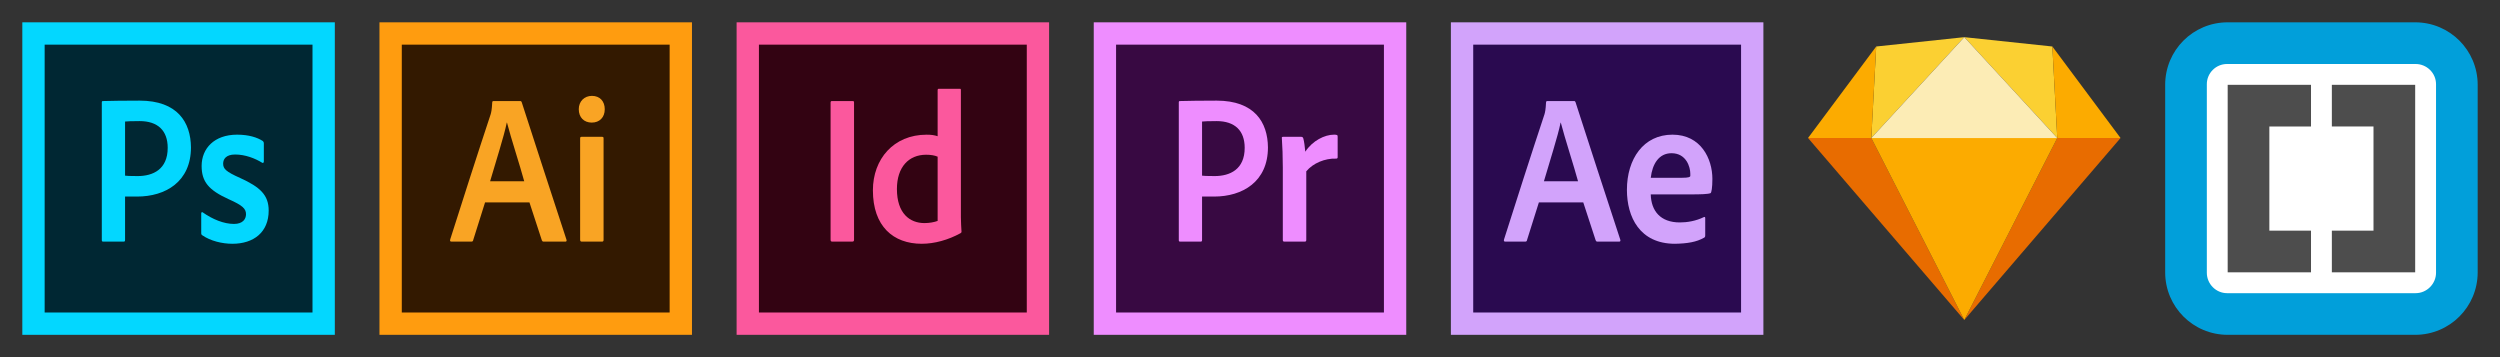 <?xml version="1.0" encoding="UTF-8"?>
<svg width="112px" height="16px" viewBox="0 0 112 16" version="1.1" xmlns="http://www.w3.org/2000/svg" xmlns:xlink="http://www.w3.org/1999/xlink">
    <rect x="0" y="0" width="112" height="16" fill="#333333" stroke="none"/>
    <!-- Generator: Sketch 46 (44423) - http://www.bohemiancoding.com/sketch -->
    <title>Tools</title>
    <desc>Created with Sketch.</desc>
    <defs></defs>
    <g id="Symbols" stroke="none" stroke-width="1" fill="none" fill-rule="evenodd">
        <g id="Tools">
            <g id="Ps" transform="translate(1, 1)">
                <polygon id="Fill-12" fill="#002733" points="0.5 13.5 13.5 13.5 13.5 0.5 0.5 0.5"></polygon>
                <path d="M0,14 L14,14 L14,0 L0,0 L0,14 Z M1,13 L13,13 L13,1 L1,1 L1,13 Z" id="Fill-13" fill="#03D7FF"></path>
                <path d="M4.603,6.869 C4.672,6.879 4.803,6.888 5.167,6.888 C5.853,6.888 6.513,6.589 6.513,5.623 C6.513,4.85 6.07,4.425 5.254,4.425 C4.915,4.425 4.672,4.435 4.603,4.445 L4.603,6.869 Z M3.561,3.595 C3.561,3.546 3.57,3.527 3.613,3.527 C3.943,3.517 4.594,3.508 5.254,3.508 C6.956,3.508 7.546,4.483 7.555,5.604 C7.555,7.14 6.417,7.806 5.142,7.806 L4.603,7.806 L4.603,9.747 C4.603,9.805 4.586,9.825 4.542,9.825 L3.622,9.825 C3.579,9.825 3.561,9.805 3.561,9.757 L3.561,3.595 Z" id="Fill-14" fill="#03D7FF"></path>
                <path d="M9.535,5.922 C9.11,5.922 8.997,6.144 8.997,6.328 C8.997,6.56 9.11,6.685 9.761,6.975 C10.655,7.381 11.037,7.738 11.037,8.434 C11.037,9.4 10.368,9.921 9.413,9.921 C8.953,9.921 8.432,9.795 8.068,9.544 C8.033,9.525 8.015,9.496 8.015,9.447 L8.015,8.559 C8.015,8.511 8.05,8.491 8.077,8.511 C8.528,8.829 9.032,9.032 9.483,9.032 C9.882,9.032 10.021,8.81 10.021,8.598 C10.021,8.347 9.865,8.201 9.24,7.922 C8.346,7.516 8.033,7.139 8.033,6.434 C8.033,5.651 8.598,5.033 9.622,5.033 C10.151,5.033 10.525,5.159 10.768,5.314 C10.811,5.352 10.82,5.381 10.82,5.439 L10.82,6.231 C10.82,6.289 10.785,6.318 10.742,6.289 C10.429,6.096 9.987,5.922 9.535,5.922" id="Fill-15" fill="#03D7FF"></path>
            </g>
            <g id="Ai" transform="translate(17, 1)">
                <polygon id="Fill-7" fill="#331900" points="0.5 13.5 13.5 13.5 13.5 0.5 0.5 0.5"></polygon>
                <path d="M0,14 L14,14 L14,0 L0,0 L0,14 Z M1,13 L13,13 L13,1 L1,1 L1,13 Z" id="Fill-9" fill="#FF9C0F"></path>
                <path d="M6.485,7.12 C6.311,6.473 5.886,5.169 5.713,4.493 L5.704,4.493 C5.573,5.13 5.217,6.222 4.957,7.12 L6.485,7.12 Z M4.731,8.067 L4.202,9.747 C4.193,9.805 4.167,9.825 4.115,9.825 L3.229,9.825 C3.169,9.825 3.151,9.795 3.169,9.728 C3.637,8.25 4.427,5.787 4.983,4.116 C5.009,4.019 5.035,3.923 5.052,3.585 C5.052,3.546 5.079,3.527 5.105,3.527 L6.303,3.527 C6.346,3.527 6.355,3.537 6.372,3.576 C7.015,5.556 7.718,7.739 8.378,9.738 C8.395,9.795 8.378,9.825 8.326,9.825 L7.353,9.825 C7.31,9.825 7.293,9.805 7.275,9.767 L6.719,8.067 L4.731,8.067 Z" id="Fill-10" fill="#F9A424"></path>
                <path d="M8.99,5.207 C8.99,5.149 9.007,5.13 9.051,5.13 L9.971,5.13 C10.023,5.13 10.04,5.139 10.04,5.207 L10.04,9.748 C10.04,9.794 10.023,9.825 9.971,9.825 L9.068,9.825 C9.016,9.825 8.99,9.805 8.99,9.738 L8.99,5.207 Z M8.929,3.893 C8.929,3.537 9.181,3.295 9.519,3.295 C9.875,3.295 10.093,3.537 10.093,3.893 C10.093,4.261 9.858,4.492 9.511,4.492 C9.163,4.492 8.929,4.261 8.929,3.893 L8.929,3.893 Z" id="Fill-11" fill="#F9A424"></path>
            </g>
            <g id="Id" transform="translate(33, 1)">
                <polygon id="Fill-1" fill="#330312" points="0.5 13.5 13.501 13.5 13.501 0.5 0.5 0.5"></polygon>
                <path d="M0,14 L13.999,14 L13.999,0 L0,0 L0,14 Z M1,13 L13,13 L13,1 L1,1 L1,13 Z" id="Fill-2" fill="#FB589D"></path>
                <path d="M5.261,9.737 C5.261,9.795 5.243,9.824 5.183,9.824 L4.28,9.824 C4.228,9.824 4.21,9.795 4.21,9.737 L4.21,3.594 C4.21,3.536 4.237,3.527 4.28,3.527 L5.192,3.527 C5.243,3.527 5.261,3.536 5.261,3.594 L5.261,9.737 Z" id="Fill-3" fill="#FB589D"></path>
                <path d="M9.006,6.019 C8.876,5.961 8.693,5.932 8.493,5.932 C7.712,5.932 7.182,6.483 7.182,7.468 C7.182,8.559 7.756,8.994 8.415,8.994 C8.632,8.994 8.849,8.956 9.006,8.897 L9.006,6.019 Z M6.106,7.526 C6.106,6.125 7.035,5.034 8.511,5.034 C8.711,5.034 8.858,5.053 9.006,5.102 L9.006,3.044 C9.006,2.996 9.023,2.977 9.058,2.977 L10.004,2.977 C10.039,2.977 10.048,2.996 10.048,3.035 L10.048,8.733 C10.048,8.936 10.065,9.197 10.074,9.351 C10.082,9.4 10.074,9.419 10.03,9.448 C9.484,9.748 8.867,9.921 8.294,9.921 C7.018,9.921 6.106,9.139 6.106,7.526 L6.106,7.526 Z" id="Fill-5" fill="#FB589D"></path>
            </g>
            <g id="Pr" transform="translate(49, 1)">
                <polygon id="Fill-20" fill="#380942" points="0.5 13.5 13.5 13.5 13.5 0.5 0.5 0.5"></polygon>
                <path d="M0,14 L14,14 L14,0 L0,0 L0,14 Z M1,13 L13,13 L13,1 L1,1 L1,13 Z" id="Fill-21" fill="#EE8DFF"></path>
                <path d="M4.852,6.869 C4.921,6.879 5.052,6.888 5.416,6.888 C6.102,6.888 6.762,6.589 6.762,5.623 C6.762,4.85 6.319,4.425 5.503,4.425 C5.164,4.425 4.921,4.435 4.852,4.445 L4.852,6.869 Z M3.81,3.595 C3.81,3.546 3.819,3.527 3.862,3.527 C4.192,3.517 4.843,3.508 5.503,3.508 C7.205,3.508 7.795,4.483 7.804,5.604 C7.804,7.14 6.666,7.806 5.391,7.806 L4.852,7.806 L4.852,9.747 C4.852,9.805 4.835,9.825 4.791,9.825 L3.871,9.825 C3.828,9.825 3.81,9.805 3.81,9.757 L3.81,3.595 Z" id="Fill-22" fill="#EE8DFF"></path>
                <path d="M9.294,5.13 C9.347,5.13 9.372,5.15 9.39,5.208 C9.425,5.333 9.459,5.584 9.477,5.797 C9.798,5.304 10.345,5.033 10.762,5.033 C10.796,5.033 10.84,5.033 10.874,5.043 C10.918,5.053 10.927,5.063 10.927,5.14 L10.927,6.038 C10.927,6.087 10.909,6.106 10.857,6.106 C10.362,6.087 9.824,6.309 9.521,6.675 L9.521,9.747 C9.521,9.805 9.503,9.824 9.45,9.824 L8.539,9.824 C8.487,9.824 8.47,9.805 8.47,9.747 L8.47,6.492 C8.47,6.067 8.452,5.507 8.427,5.188 C8.418,5.15 8.435,5.13 8.479,5.13 L9.294,5.13 Z" id="Fill-23" fill="#EE8DFF"></path>
            </g>
            <g id="Ae" transform="translate(65, 1)">
                <polygon id="Fill-16" fill="#2A0A50" points="0.5 13.5 13.5 13.5 13.5 0.5 0.5 0.5"></polygon>
                <path d="M0,14 L14,14 L14,0 L0,0 L0,14 Z M1,13 L13,13 L13,1 L1,1 L1,13 Z" id="Fill-17" fill="#D2A3FB"></path>
                <path d="M5.696,7.12 C5.522,6.473 5.097,5.169 4.924,4.493 L4.915,4.493 C4.785,5.13 4.428,6.222 4.168,7.12 L5.696,7.12 Z M3.942,8.067 L3.413,9.747 C3.404,9.805 3.378,9.825 3.326,9.825 L2.44,9.825 C2.38,9.825 2.362,9.795 2.38,9.728 C2.848,8.25 3.638,5.787 4.194,4.116 C4.22,4.019 4.246,3.923 4.263,3.585 C4.263,3.546 4.29,3.527 4.315,3.527 L5.513,3.527 C5.557,3.527 5.566,3.537 5.583,3.576 C6.225,5.556 6.929,7.739 7.589,9.738 C7.606,9.795 7.589,9.825 7.537,9.825 L6.564,9.825 C6.521,9.825 6.504,9.805 6.486,9.767 L5.93,8.067 L3.942,8.067 Z" id="Fill-18" fill="#D2A3FB"></path>
                <path d="M10.343,6.965 C10.664,6.965 10.717,6.926 10.726,6.887 L10.726,6.781 C10.726,6.491 10.552,5.864 9.883,5.864 C9.319,5.864 9.024,6.347 8.954,6.965 L10.343,6.965 Z M8.954,7.709 C8.972,8.443 9.38,8.965 10.257,8.965 C10.577,8.965 10.969,8.906 11.342,8.722 C11.368,8.714 11.394,8.722 11.394,8.771 L11.394,9.544 C11.394,9.611 11.376,9.631 11.342,9.65 C11.003,9.843 10.595,9.911 10.039,9.921 C8.459,9.921 7.886,8.722 7.886,7.506 C7.886,6.125 8.624,5.033 9.927,5.033 C11.203,5.033 11.715,6.115 11.715,7.013 C11.715,7.428 11.672,7.622 11.637,7.651 C11.532,7.699 11.203,7.709 10.726,7.709 L8.954,7.709 Z" id="Fill-19" fill="#D2A3FB"></path>
            </g>
            <g id="Sk" transform="translate(81, 1)">
                <polygon id="Fill-25" fill="#E86C00" points="2.835 5.183 7 13.335 0 5.183"></polygon>
                <polygon id="Fill-26" fill="#E86C00" points="11.165 5.183 7 13.335 14 5.183"></polygon>
                <polygon id="Fill-27" fill="#FCAB00" points="2.835 5.183 11.165 5.183 7 13.335"></polygon>
                <polygon id="Fill-28" fill="#FBD032" points="7 0.665 3.055 1.083 2.835 5.184"></polygon>
                <polygon id="Fill-29" fill="#FBD032" points="7 0.665 10.945 1.083 11.165 5.184"></polygon>
                <polygon id="Fill-30" fill="#FCAB00" points="14 5.183 10.945 1.082 11.165 5.183"></polygon>
                <polygon id="Fill-31" fill="#FCAB00" points="0 5.183 3.055 1.082 2.835 5.183"></polygon>
                <polygon id="Fill-32" fill="#FCECB5" points="7 0.665 2.835 5.184 11.165 5.184"></polygon>
            </g>
            <g id="Br" transform="translate(97, 1)">
                <path d="M12.296,2.637 C12.296,2.119 11.862,1.705 11.355,1.705 L2.637,1.705 C2.119,1.705 1.704,2.128 1.704,2.637 L1.704,11.355 C1.704,11.872 2.128,12.296 2.637,12.296 L11.355,12.296 C11.872,12.296 12.296,11.863 12.296,11.355 L12.296,2.637 Z" id="Fill-33" fill="#FFFFFF"></path>
                <path d="M12.134,2.77 C12.134,2.268 11.714,1.867 11.221,1.867 L2.771,1.867 C2.269,1.867 1.866,2.277 1.866,2.77 L1.866,11.221 C1.866,11.723 2.278,12.134 2.771,12.134 L11.221,12.134 C11.723,12.134 12.134,11.714 12.134,11.221 L12.134,2.77 Z M2.8,14 C1.251,14 -0,12.749 -0,11.2 L-0,2.8 C-0,1.25 1.251,0 2.8,0 L11.2,0 C12.749,0 14,1.25 14,2.8 L14,11.2 C14,12.749 12.749,14 11.2,14 L2.8,14 Z" id="Fill-34" fill="#019FDA"></path>
                <polygon id="Fill-35" fill="#4D4D4D" points="7.467 9.333 9.333 9.333 9.333 4.666 7.467 4.666 7.467 2.8 11.2 2.8 11.2 11.2 7.467 11.2"></polygon>
                <polygon id="Fill-36" fill="#4D4D4D" points="2.8 2.8 6.533 2.8 6.533 4.667 4.667 4.667 4.667 9.333 6.533 9.333 6.533 11.2 2.8 11.2"></polygon>
            </g>
        </g>
    </g>
</svg>